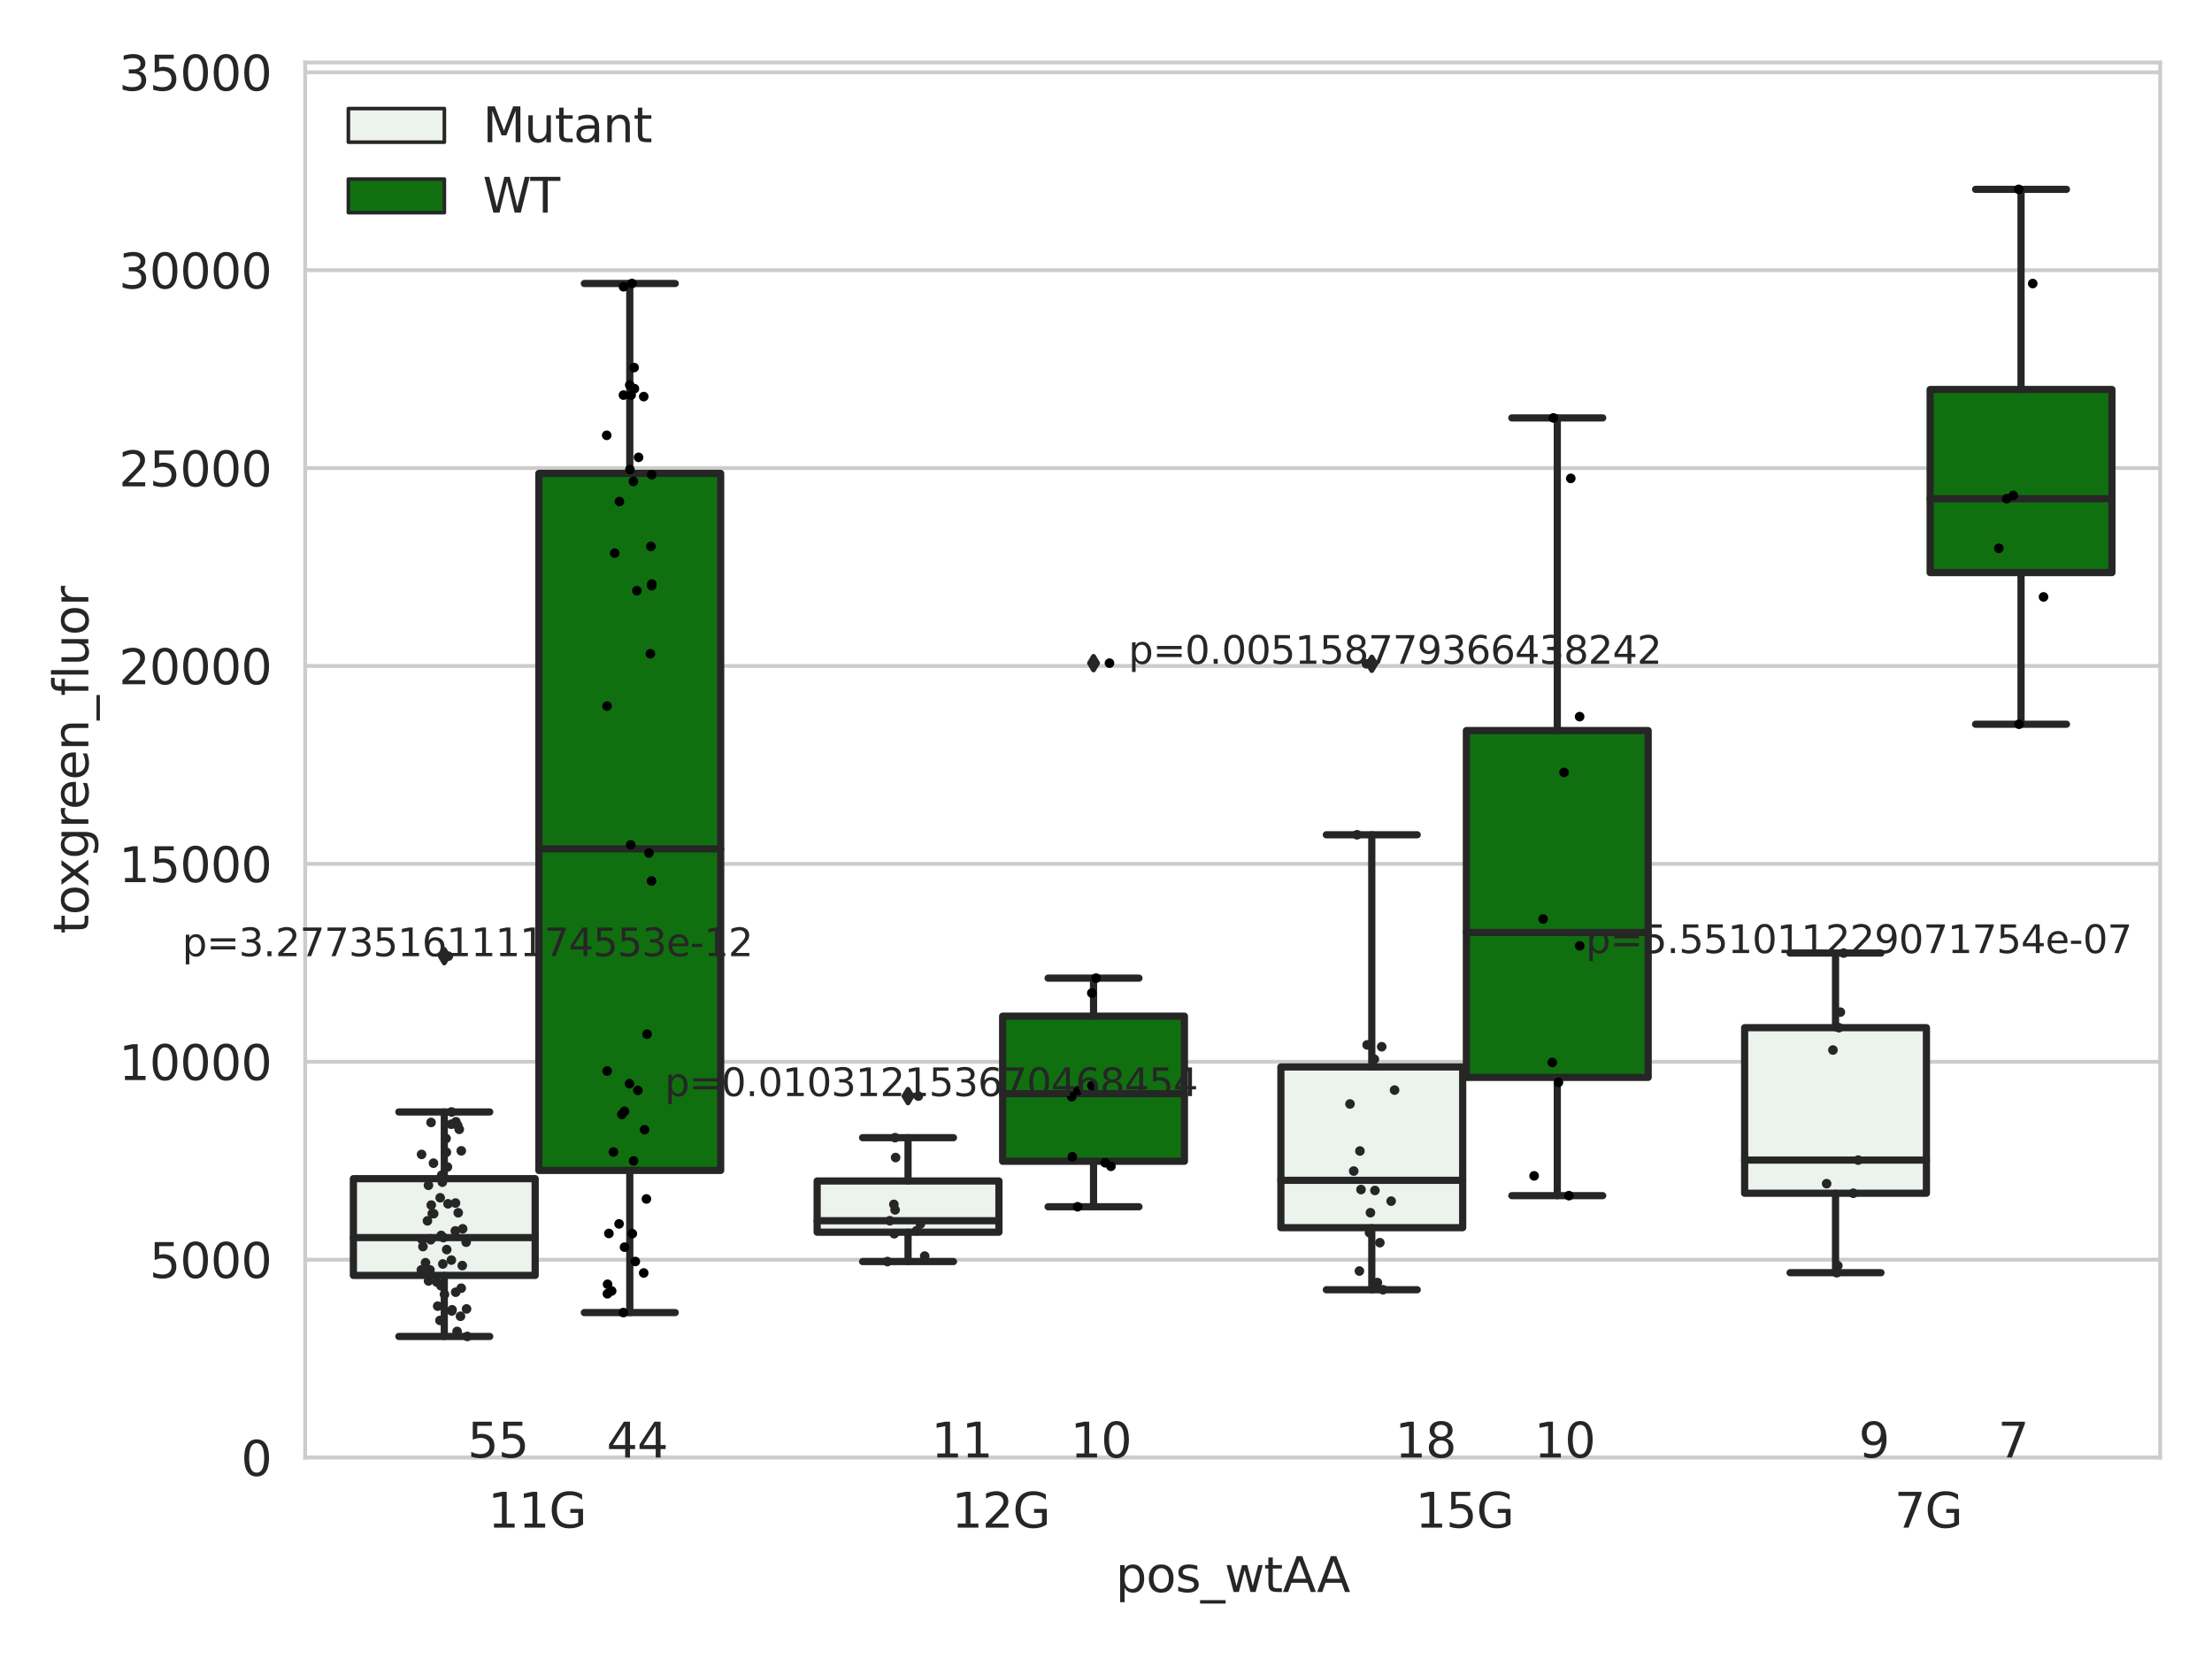 <?xml version="1.0" encoding="utf-8" standalone="no"?>
<!DOCTYPE svg PUBLIC "-//W3C//DTD SVG 1.1//EN"
  "http://www.w3.org/Graphics/SVG/1.1/DTD/svg11.dtd">
<svg xmlns:xlink="http://www.w3.org/1999/xlink" width="460.8pt" height="345.6pt" viewBox="0 0 460.8 345.6" xmlns="http://www.w3.org/2000/svg" version="1.1">
 <defs>
  <style type="text/css">*{stroke-linejoin: round; stroke-linecap: butt}</style>
 </defs>
 <g id="figure_1">
  <g id="patch_1">
   <path d="M 0 345.6 
L 460.8 345.6 
L 460.8 0 
L 0 0 
z
" style="fill: #ffffff"/>
  </g>
  <g id="axes_1">
   <g id="patch_2">
    <path d="M 63.571 303.64 
L 450 303.64 
L 450 13.022 
L 63.571 13.022 
z
" style="fill: #ffffff"/>
   </g>
   <g id="matplotlib.axis_1">
    <g id="xtick_1">
     <g id="text_1">
      <!-- 11G -->
      <g style="fill: #262626" transform="translate(101.638 318.238)scale(0.1 -0.1)">
       <defs>
        <path id="DejaVuSans-31" d="M 794 531 
L 1825 531 
L 1825 4091 
L 703 3866 
L 703 4441 
L 1819 4666 
L 2450 4666 
L 2450 531 
L 3481 531 
L 3481 0 
L 794 0 
L 794 531 
z
" transform="scale(0.016)"/>
        <path id="DejaVuSans-47" d="M 3809 666 
L 3809 1919 
L 2778 1919 
L 2778 2438 
L 4434 2438 
L 4434 434 
Q 4069 175 3628 42 
Q 3188 -91 2688 -91 
Q 1594 -91 976 548 
Q 359 1188 359 2328 
Q 359 3472 976 4111 
Q 1594 4750 2688 4750 
Q 3144 4750 3555 4637 
Q 3966 4525 4313 4306 
L 4313 3634 
Q 3963 3931 3569 4081 
Q 3175 4231 2741 4231 
Q 1884 4231 1454 3753 
Q 1025 3275 1025 2328 
Q 1025 1384 1454 906 
Q 1884 428 2741 428 
Q 3075 428 3337 486 
Q 3600 544 3809 666 
z
" transform="scale(0.016)"/>
       </defs>
       <use xlink:href="#DejaVuSans-31"/>
       <use xlink:href="#DejaVuSans-31" x="63.623"/>
       <use xlink:href="#DejaVuSans-47" x="127.246"/>
      </g>
     </g>
    </g>
    <g id="xtick_2">
     <g id="text_2">
      <!-- 12G -->
      <g style="fill: #262626" transform="translate(198.245 318.238)scale(0.1 -0.1)">
       <defs>
        <path id="DejaVuSans-32" d="M 1228 531 
L 3431 531 
L 3431 0 
L 469 0 
L 469 531 
Q 828 903 1448 1529 
Q 2069 2156 2228 2338 
Q 2531 2678 2651 2914 
Q 2772 3150 2772 3378 
Q 2772 3750 2511 3984 
Q 2250 4219 1831 4219 
Q 1534 4219 1204 4116 
Q 875 4013 500 3803 
L 500 4441 
Q 881 4594 1212 4672 
Q 1544 4750 1819 4750 
Q 2544 4750 2975 4387 
Q 3406 4025 3406 3419 
Q 3406 3131 3298 2873 
Q 3191 2616 2906 2266 
Q 2828 2175 2409 1742 
Q 1991 1309 1228 531 
z
" transform="scale(0.016)"/>
       </defs>
       <use xlink:href="#DejaVuSans-31"/>
       <use xlink:href="#DejaVuSans-32" x="63.623"/>
       <use xlink:href="#DejaVuSans-47" x="127.246"/>
      </g>
     </g>
    </g>
    <g id="xtick_3">
     <g id="text_3">
      <!-- 15G -->
      <g style="fill: #262626" transform="translate(294.853 318.238)scale(0.1 -0.1)">
       <defs>
        <path id="DejaVuSans-35" d="M 691 4666 
L 3169 4666 
L 3169 4134 
L 1269 4134 
L 1269 2991 
Q 1406 3038 1543 3061 
Q 1681 3084 1819 3084 
Q 2600 3084 3056 2656 
Q 3513 2228 3513 1497 
Q 3513 744 3044 326 
Q 2575 -91 1722 -91 
Q 1428 -91 1123 -41 
Q 819 9 494 109 
L 494 744 
Q 775 591 1075 516 
Q 1375 441 1709 441 
Q 2250 441 2565 725 
Q 2881 1009 2881 1497 
Q 2881 1984 2565 2268 
Q 2250 2553 1709 2553 
Q 1456 2553 1204 2497 
Q 953 2441 691 2322 
L 691 4666 
z
" transform="scale(0.016)"/>
       </defs>
       <use xlink:href="#DejaVuSans-31"/>
       <use xlink:href="#DejaVuSans-35" x="63.623"/>
       <use xlink:href="#DejaVuSans-47" x="127.246"/>
      </g>
     </g>
    </g>
    <g id="xtick_4">
     <g id="text_4">
      <!-- 7G -->
      <g style="fill: #262626" transform="translate(394.641 318.238)scale(0.1 -0.1)">
       <defs>
        <path id="DejaVuSans-37" d="M 525 4666 
L 3525 4666 
L 3525 4397 
L 1831 0 
L 1172 0 
L 2766 4134 
L 525 4134 
L 525 4666 
z
" transform="scale(0.016)"/>
       </defs>
       <use xlink:href="#DejaVuSans-37"/>
       <use xlink:href="#DejaVuSans-47" x="63.623"/>
      </g>
     </g>
    </g>
    <g id="text_5">
     <!-- pos_wtAA -->
     <g style="fill: #262626" transform="translate(232.42 331.638)scale(0.1 -0.1)">
      <defs>
       <path id="DejaVuSans-70" d="M 1159 525 
L 1159 -1331 
L 581 -1331 
L 581 3500 
L 1159 3500 
L 1159 2969 
Q 1341 3281 1617 3432 
Q 1894 3584 2278 3584 
Q 2916 3584 3314 3078 
Q 3713 2572 3713 1747 
Q 3713 922 3314 415 
Q 2916 -91 2278 -91 
Q 1894 -91 1617 61 
Q 1341 213 1159 525 
z
M 3116 1747 
Q 3116 2381 2855 2742 
Q 2594 3103 2138 3103 
Q 1681 3103 1420 2742 
Q 1159 2381 1159 1747 
Q 1159 1113 1420 752 
Q 1681 391 2138 391 
Q 2594 391 2855 752 
Q 3116 1113 3116 1747 
z
" transform="scale(0.016)"/>
       <path id="DejaVuSans-6f" d="M 1959 3097 
Q 1497 3097 1228 2736 
Q 959 2375 959 1747 
Q 959 1119 1226 758 
Q 1494 397 1959 397 
Q 2419 397 2687 759 
Q 2956 1122 2956 1747 
Q 2956 2369 2687 2733 
Q 2419 3097 1959 3097 
z
M 1959 3584 
Q 2709 3584 3137 3096 
Q 3566 2609 3566 1747 
Q 3566 888 3137 398 
Q 2709 -91 1959 -91 
Q 1206 -91 779 398 
Q 353 888 353 1747 
Q 353 2609 779 3096 
Q 1206 3584 1959 3584 
z
" transform="scale(0.016)"/>
       <path id="DejaVuSans-73" d="M 2834 3397 
L 2834 2853 
Q 2591 2978 2328 3040 
Q 2066 3103 1784 3103 
Q 1356 3103 1142 2972 
Q 928 2841 928 2578 
Q 928 2378 1081 2264 
Q 1234 2150 1697 2047 
L 1894 2003 
Q 2506 1872 2764 1633 
Q 3022 1394 3022 966 
Q 3022 478 2636 193 
Q 2250 -91 1575 -91 
Q 1294 -91 989 -36 
Q 684 19 347 128 
L 347 722 
Q 666 556 975 473 
Q 1284 391 1588 391 
Q 1994 391 2212 530 
Q 2431 669 2431 922 
Q 2431 1156 2273 1281 
Q 2116 1406 1581 1522 
L 1381 1569 
Q 847 1681 609 1914 
Q 372 2147 372 2553 
Q 372 3047 722 3315 
Q 1072 3584 1716 3584 
Q 2034 3584 2315 3537 
Q 2597 3491 2834 3397 
z
" transform="scale(0.016)"/>
       <path id="DejaVuSans-5f" d="M 3263 -1063 
L 3263 -1509 
L -63 -1509 
L -63 -1063 
L 3263 -1063 
z
" transform="scale(0.016)"/>
       <path id="DejaVuSans-77" d="M 269 3500 
L 844 3500 
L 1563 769 
L 2278 3500 
L 2956 3500 
L 3675 769 
L 4391 3500 
L 4966 3500 
L 4050 0 
L 3372 0 
L 2619 2869 
L 1863 0 
L 1184 0 
L 269 3500 
z
" transform="scale(0.016)"/>
       <path id="DejaVuSans-74" d="M 1172 4494 
L 1172 3500 
L 2356 3500 
L 2356 3053 
L 1172 3053 
L 1172 1153 
Q 1172 725 1289 603 
Q 1406 481 1766 481 
L 2356 481 
L 2356 0 
L 1766 0 
Q 1100 0 847 248 
Q 594 497 594 1153 
L 594 3053 
L 172 3053 
L 172 3500 
L 594 3500 
L 594 4494 
L 1172 4494 
z
" transform="scale(0.016)"/>
       <path id="DejaVuSans-41" d="M 2188 4044 
L 1331 1722 
L 3047 1722 
L 2188 4044 
z
M 1831 4666 
L 2547 4666 
L 4325 0 
L 3669 0 
L 3244 1197 
L 1141 1197 
L 716 0 
L 50 0 
L 1831 4666 
z
" transform="scale(0.016)"/>
      </defs>
      <use xlink:href="#DejaVuSans-70"/>
      <use xlink:href="#DejaVuSans-6f" x="63.477"/>
      <use xlink:href="#DejaVuSans-73" x="124.658"/>
      <use xlink:href="#DejaVuSans-5f" x="176.758"/>
      <use xlink:href="#DejaVuSans-77" x="226.758"/>
      <use xlink:href="#DejaVuSans-74" x="308.545"/>
      <use xlink:href="#DejaVuSans-41" x="347.754"/>
      <use xlink:href="#DejaVuSans-41" x="418.912"/>
     </g>
    </g>
   </g>
   <g id="matplotlib.axis_2">
    <g id="ytick_1">
     <g id="line2d_1">
      <path d="M 63.571 303.64 
L 450 303.64 
" clip-path="url(#p353f21d01c)" style="fill: none; stroke: #cccccc; stroke-width: 0.8; stroke-linecap: round"/>
     </g>
     <g id="text_6">
      <!-- 0 -->
      <g style="fill: #262626" transform="translate(50.209 307.439)scale(0.1 -0.1)">
       <defs>
        <path id="DejaVuSans-30" d="M 2034 4250 
Q 1547 4250 1301 3770 
Q 1056 3291 1056 2328 
Q 1056 1369 1301 889 
Q 1547 409 2034 409 
Q 2525 409 2770 889 
Q 3016 1369 3016 2328 
Q 3016 3291 2770 3770 
Q 2525 4250 2034 4250 
z
M 2034 4750 
Q 2819 4750 3233 4129 
Q 3647 3509 3647 2328 
Q 3647 1150 3233 529 
Q 2819 -91 2034 -91 
Q 1250 -91 836 529 
Q 422 1150 422 2328 
Q 422 3509 836 4129 
Q 1250 4750 2034 4750 
z
" transform="scale(0.016)"/>
       </defs>
       <use xlink:href="#DejaVuSans-30"/>
      </g>
     </g>
    </g>
    <g id="ytick_2">
     <g id="line2d_2">
      <path d="M 63.571 262.414 
L 450 262.414 
" clip-path="url(#p353f21d01c)" style="fill: none; stroke: #cccccc; stroke-width: 0.8; stroke-linecap: round"/>
     </g>
     <g id="text_7">
      <!-- 5000 -->
      <g style="fill: #262626" transform="translate(31.121 266.214)scale(0.1 -0.1)">
       <use xlink:href="#DejaVuSans-35"/>
       <use xlink:href="#DejaVuSans-30" x="63.623"/>
       <use xlink:href="#DejaVuSans-30" x="127.246"/>
       <use xlink:href="#DejaVuSans-30" x="190.869"/>
      </g>
     </g>
    </g>
    <g id="ytick_3">
     <g id="line2d_3">
      <path d="M 63.571 221.189 
L 450 221.189 
" clip-path="url(#p353f21d01c)" style="fill: none; stroke: #cccccc; stroke-width: 0.8; stroke-linecap: round"/>
     </g>
     <g id="text_8">
      <!-- 10000 -->
      <g style="fill: #262626" transform="translate(24.759 224.988)scale(0.1 -0.1)">
       <use xlink:href="#DejaVuSans-31"/>
       <use xlink:href="#DejaVuSans-30" x="63.623"/>
       <use xlink:href="#DejaVuSans-30" x="127.246"/>
       <use xlink:href="#DejaVuSans-30" x="190.869"/>
       <use xlink:href="#DejaVuSans-30" x="254.492"/>
      </g>
     </g>
    </g>
    <g id="ytick_4">
     <g id="line2d_4">
      <path d="M 63.571 179.963 
L 450 179.963 
" clip-path="url(#p353f21d01c)" style="fill: none; stroke: #cccccc; stroke-width: 0.8; stroke-linecap: round"/>
     </g>
     <g id="text_9">
      <!-- 15000 -->
      <g style="fill: #262626" transform="translate(24.759 183.762)scale(0.1 -0.1)">
       <use xlink:href="#DejaVuSans-31"/>
       <use xlink:href="#DejaVuSans-35" x="63.623"/>
       <use xlink:href="#DejaVuSans-30" x="127.246"/>
       <use xlink:href="#DejaVuSans-30" x="190.869"/>
       <use xlink:href="#DejaVuSans-30" x="254.492"/>
      </g>
     </g>
    </g>
    <g id="ytick_5">
     <g id="line2d_5">
      <path d="M 63.571 138.738 
L 450 138.738 
" clip-path="url(#p353f21d01c)" style="fill: none; stroke: #cccccc; stroke-width: 0.8; stroke-linecap: round"/>
     </g>
     <g id="text_10">
      <!-- 20000 -->
      <g style="fill: #262626" transform="translate(24.759 142.537)scale(0.1 -0.1)">
       <use xlink:href="#DejaVuSans-32"/>
       <use xlink:href="#DejaVuSans-30" x="63.623"/>
       <use xlink:href="#DejaVuSans-30" x="127.246"/>
       <use xlink:href="#DejaVuSans-30" x="190.869"/>
       <use xlink:href="#DejaVuSans-30" x="254.492"/>
      </g>
     </g>
    </g>
    <g id="ytick_6">
     <g id="line2d_6">
      <path d="M 63.571 97.512 
L 450 97.512 
" clip-path="url(#p353f21d01c)" style="fill: none; stroke: #cccccc; stroke-width: 0.8; stroke-linecap: round"/>
     </g>
     <g id="text_11">
      <!-- 25000 -->
      <g style="fill: #262626" transform="translate(24.759 101.311)scale(0.1 -0.1)">
       <use xlink:href="#DejaVuSans-32"/>
       <use xlink:href="#DejaVuSans-35" x="63.623"/>
       <use xlink:href="#DejaVuSans-30" x="127.246"/>
       <use xlink:href="#DejaVuSans-30" x="190.869"/>
       <use xlink:href="#DejaVuSans-30" x="254.492"/>
      </g>
     </g>
    </g>
    <g id="ytick_7">
     <g id="line2d_7">
      <path d="M 63.571 56.286 
L 450 56.286 
" clip-path="url(#p353f21d01c)" style="fill: none; stroke: #cccccc; stroke-width: 0.8; stroke-linecap: round"/>
     </g>
     <g id="text_12">
      <!-- 30000 -->
      <g style="fill: #262626" transform="translate(24.759 60.085)scale(0.1 -0.1)">
       <defs>
        <path id="DejaVuSans-33" d="M 2597 2516 
Q 3050 2419 3304 2112 
Q 3559 1806 3559 1356 
Q 3559 666 3084 287 
Q 2609 -91 1734 -91 
Q 1441 -91 1130 -33 
Q 819 25 488 141 
L 488 750 
Q 750 597 1062 519 
Q 1375 441 1716 441 
Q 2309 441 2620 675 
Q 2931 909 2931 1356 
Q 2931 1769 2642 2001 
Q 2353 2234 1838 2234 
L 1294 2234 
L 1294 2753 
L 1863 2753 
Q 2328 2753 2575 2939 
Q 2822 3125 2822 3475 
Q 2822 3834 2567 4026 
Q 2313 4219 1838 4219 
Q 1578 4219 1281 4162 
Q 984 4106 628 3988 
L 628 4550 
Q 988 4650 1302 4700 
Q 1616 4750 1894 4750 
Q 2613 4750 3031 4423 
Q 3450 4097 3450 3541 
Q 3450 3153 3228 2886 
Q 3006 2619 2597 2516 
z
" transform="scale(0.016)"/>
       </defs>
       <use xlink:href="#DejaVuSans-33"/>
       <use xlink:href="#DejaVuSans-30" x="63.623"/>
       <use xlink:href="#DejaVuSans-30" x="127.246"/>
       <use xlink:href="#DejaVuSans-30" x="190.869"/>
       <use xlink:href="#DejaVuSans-30" x="254.492"/>
      </g>
     </g>
    </g>
    <g id="ytick_8">
     <g id="line2d_8">
      <path d="M 63.571 15.061 
L 450 15.061 
" clip-path="url(#p353f21d01c)" style="fill: none; stroke: #cccccc; stroke-width: 0.8; stroke-linecap: round"/>
     </g>
     <g id="text_13">
      <!-- 35000 -->
      <g style="fill: #262626" transform="translate(24.759 18.86)scale(0.1 -0.1)">
       <use xlink:href="#DejaVuSans-33"/>
       <use xlink:href="#DejaVuSans-35" x="63.623"/>
       <use xlink:href="#DejaVuSans-30" x="127.246"/>
       <use xlink:href="#DejaVuSans-30" x="190.869"/>
       <use xlink:href="#DejaVuSans-30" x="254.492"/>
      </g>
     </g>
    </g>
    <g id="text_14">
     <!-- toxgreen_fluor -->
     <g style="fill: #262626" transform="translate(18.401 194.526)rotate(-90)scale(0.1 -0.1)">
      <defs>
       <path id="DejaVuSans-78" d="M 3513 3500 
L 2247 1797 
L 3578 0 
L 2900 0 
L 1881 1375 
L 863 0 
L 184 0 
L 1544 1831 
L 300 3500 
L 978 3500 
L 1906 2253 
L 2834 3500 
L 3513 3500 
z
" transform="scale(0.016)"/>
       <path id="DejaVuSans-67" d="M 2906 1791 
Q 2906 2416 2648 2759 
Q 2391 3103 1925 3103 
Q 1463 3103 1205 2759 
Q 947 2416 947 1791 
Q 947 1169 1205 825 
Q 1463 481 1925 481 
Q 2391 481 2648 825 
Q 2906 1169 2906 1791 
z
M 3481 434 
Q 3481 -459 3084 -895 
Q 2688 -1331 1869 -1331 
Q 1566 -1331 1297 -1286 
Q 1028 -1241 775 -1147 
L 775 -588 
Q 1028 -725 1275 -790 
Q 1522 -856 1778 -856 
Q 2344 -856 2625 -561 
Q 2906 -266 2906 331 
L 2906 616 
Q 2728 306 2450 153 
Q 2172 0 1784 0 
Q 1141 0 747 490 
Q 353 981 353 1791 
Q 353 2603 747 3093 
Q 1141 3584 1784 3584 
Q 2172 3584 2450 3431 
Q 2728 3278 2906 2969 
L 2906 3500 
L 3481 3500 
L 3481 434 
z
" transform="scale(0.016)"/>
       <path id="DejaVuSans-72" d="M 2631 2963 
Q 2534 3019 2420 3045 
Q 2306 3072 2169 3072 
Q 1681 3072 1420 2755 
Q 1159 2438 1159 1844 
L 1159 0 
L 581 0 
L 581 3500 
L 1159 3500 
L 1159 2956 
Q 1341 3275 1631 3429 
Q 1922 3584 2338 3584 
Q 2397 3584 2469 3576 
Q 2541 3569 2628 3553 
L 2631 2963 
z
" transform="scale(0.016)"/>
       <path id="DejaVuSans-65" d="M 3597 1894 
L 3597 1613 
L 953 1613 
Q 991 1019 1311 708 
Q 1631 397 2203 397 
Q 2534 397 2845 478 
Q 3156 559 3463 722 
L 3463 178 
Q 3153 47 2828 -22 
Q 2503 -91 2169 -91 
Q 1331 -91 842 396 
Q 353 884 353 1716 
Q 353 2575 817 3079 
Q 1281 3584 2069 3584 
Q 2775 3584 3186 3129 
Q 3597 2675 3597 1894 
z
M 3022 2063 
Q 3016 2534 2758 2815 
Q 2500 3097 2075 3097 
Q 1594 3097 1305 2825 
Q 1016 2553 972 2059 
L 3022 2063 
z
" transform="scale(0.016)"/>
       <path id="DejaVuSans-6e" d="M 3513 2113 
L 3513 0 
L 2938 0 
L 2938 2094 
Q 2938 2591 2744 2837 
Q 2550 3084 2163 3084 
Q 1697 3084 1428 2787 
Q 1159 2491 1159 1978 
L 1159 0 
L 581 0 
L 581 3500 
L 1159 3500 
L 1159 2956 
Q 1366 3272 1645 3428 
Q 1925 3584 2291 3584 
Q 2894 3584 3203 3211 
Q 3513 2838 3513 2113 
z
" transform="scale(0.016)"/>
       <path id="DejaVuSans-66" d="M 2375 4863 
L 2375 4384 
L 1825 4384 
Q 1516 4384 1395 4259 
Q 1275 4134 1275 3809 
L 1275 3500 
L 2222 3500 
L 2222 3053 
L 1275 3053 
L 1275 0 
L 697 0 
L 697 3053 
L 147 3053 
L 147 3500 
L 697 3500 
L 697 3744 
Q 697 4328 969 4595 
Q 1241 4863 1831 4863 
L 2375 4863 
z
" transform="scale(0.016)"/>
       <path id="DejaVuSans-6c" d="M 603 4863 
L 1178 4863 
L 1178 0 
L 603 0 
L 603 4863 
z
" transform="scale(0.016)"/>
       <path id="DejaVuSans-75" d="M 544 1381 
L 544 3500 
L 1119 3500 
L 1119 1403 
Q 1119 906 1312 657 
Q 1506 409 1894 409 
Q 2359 409 2629 706 
Q 2900 1003 2900 1516 
L 2900 3500 
L 3475 3500 
L 3475 0 
L 2900 0 
L 2900 538 
Q 2691 219 2414 64 
Q 2138 -91 1772 -91 
Q 1169 -91 856 284 
Q 544 659 544 1381 
z
M 1991 3584 
L 1991 3584 
z
" transform="scale(0.016)"/>
      </defs>
      <use xlink:href="#DejaVuSans-74"/>
      <use xlink:href="#DejaVuSans-6f" x="39.209"/>
      <use xlink:href="#DejaVuSans-78" x="97.266"/>
      <use xlink:href="#DejaVuSans-67" x="156.445"/>
      <use xlink:href="#DejaVuSans-72" x="219.922"/>
      <use xlink:href="#DejaVuSans-65" x="258.785"/>
      <use xlink:href="#DejaVuSans-65" x="320.309"/>
      <use xlink:href="#DejaVuSans-6e" x="381.832"/>
      <use xlink:href="#DejaVuSans-5f" x="445.211"/>
      <use xlink:href="#DejaVuSans-66" x="495.211"/>
      <use xlink:href="#DejaVuSans-6c" x="530.416"/>
      <use xlink:href="#DejaVuSans-75" x="558.199"/>
      <use xlink:href="#DejaVuSans-6f" x="621.578"/>
      <use xlink:href="#DejaVuSans-72" x="682.76"/>
     </g>
    </g>
   </g>
   <g id="patch_3">
    <path d="M 73.618 265.695 
L 111.488 265.695 
L 111.488 245.538 
L 73.618 245.538 
L 73.618 265.695 
z
" clip-path="url(#p353f21d01c)" style="fill: #ecf2ec; stroke: #262626; stroke-width: 1.5; stroke-linejoin: miter"/>
   </g>
   <g id="patch_4">
    <path d="M 112.261 243.819 
L 150.131 243.819 
L 150.131 98.617 
L 112.261 98.617 
L 112.261 243.819 
z
" clip-path="url(#p353f21d01c)" style="fill: #107010; stroke: #262626; stroke-width: 1.5; stroke-linejoin: miter"/>
   </g>
   <g id="patch_5">
    <path d="M 170.226 256.69 
L 208.096 256.69 
L 208.096 246.014 
L 170.226 246.014 
L 170.226 256.69 
z
" clip-path="url(#p353f21d01c)" style="fill: #ecf2ec; stroke: #262626; stroke-width: 1.5; stroke-linejoin: miter"/>
   </g>
   <g id="patch_6">
    <path d="M 208.868 241.911 
L 246.738 241.911 
L 246.738 211.689 
L 208.868 211.689 
L 208.868 241.911 
z
" clip-path="url(#p353f21d01c)" style="fill: #107010; stroke: #262626; stroke-width: 1.5; stroke-linejoin: miter"/>
   </g>
   <g id="patch_7">
    <path d="M 266.833 255.752 
L 304.703 255.752 
L 304.703 222.261 
L 266.833 222.261 
L 266.833 255.752 
z
" clip-path="url(#p353f21d01c)" style="fill: #ecf2ec; stroke: #262626; stroke-width: 1.5; stroke-linejoin: miter"/>
   </g>
   <g id="patch_8">
    <path d="M 305.476 224.438 
L 343.346 224.438 
L 343.346 152.193 
L 305.476 152.193 
L 305.476 224.438 
z
" clip-path="url(#p353f21d01c)" style="fill: #107010; stroke: #262626; stroke-width: 1.5; stroke-linejoin: miter"/>
   </g>
   <g id="patch_9">
    <path d="M 363.44 248.577 
L 401.31 248.577 
L 401.31 214.086 
L 363.44 214.086 
L 363.44 248.577 
z
" clip-path="url(#p353f21d01c)" style="fill: #ecf2ec; stroke: #262626; stroke-width: 1.5; stroke-linejoin: miter"/>
   </g>
   <g id="patch_10">
    <path d="M 402.083 119.283 
L 439.953 119.283 
L 439.953 81.141 
L 402.083 81.141 
L 402.083 119.283 
z
" clip-path="url(#p353f21d01c)" style="fill: #107010; stroke: #262626; stroke-width: 1.5; stroke-linejoin: miter"/>
   </g>
   <g id="patch_11">
    <path d="M 111.875 303.64 
L 111.875 303.64 
L 111.875 303.64 
L 111.875 303.64 
z
" clip-path="url(#p353f21d01c)" style="fill: #ecf2ec; stroke: #262626; stroke-width: 0.75; stroke-linejoin: miter"/>
   </g>
   <g id="patch_12">
    <path d="M 111.875 303.64 
L 111.875 303.64 
L 111.875 303.64 
L 111.875 303.64 
z
" clip-path="url(#p353f21d01c)" style="fill: #107010; stroke: #262626; stroke-width: 0.75; stroke-linejoin: miter"/>
   </g>
   <g id="PathCollection_1"/>
   <g id="PathCollection_2"/>
   <g id="line2d_9">
    <path d="M 92.553 265.695 
L 92.553 278.405 
" clip-path="url(#p353f21d01c)" style="fill: none; stroke: #262626; stroke-width: 1.5; stroke-linecap: round"/>
   </g>
   <g id="line2d_10">
    <path d="M 92.553 245.538 
L 92.553 231.641 
" clip-path="url(#p353f21d01c)" style="fill: none; stroke: #262626; stroke-width: 1.5; stroke-linecap: round"/>
   </g>
   <g id="line2d_11">
    <path d="M 83.086 278.405 
L 102.021 278.405 
" clip-path="url(#p353f21d01c)" style="fill: none; stroke: #262626; stroke-width: 1.5; stroke-linecap: round"/>
   </g>
   <g id="line2d_12">
    <path d="M 83.086 231.641 
L 102.021 231.641 
" clip-path="url(#p353f21d01c)" style="fill: none; stroke: #262626; stroke-width: 1.5; stroke-linecap: round"/>
   </g>
   <g id="line2d_13">
    <defs>
     <path id="mea91b77fe1" d="M -0 1.414 
L 0.849 0 
L 0 -1.414 
L -0.849 -0 
z
" style="stroke: #262626; stroke-linejoin: miter"/>
    </defs>
    <g clip-path="url(#p353f21d01c)">
     <use xlink:href="#mea91b77fe1" x="92.553" y="199.192" style="fill: #262626; stroke: #262626; stroke-linejoin: miter"/>
    </g>
   </g>
   <g id="line2d_14">
    <path d="M 131.196 243.819 
L 131.196 273.432 
" clip-path="url(#p353f21d01c)" style="fill: none; stroke: #262626; stroke-width: 1.5; stroke-linecap: round"/>
   </g>
   <g id="line2d_15">
    <path d="M 131.196 98.617 
L 131.196 59.06 
" clip-path="url(#p353f21d01c)" style="fill: none; stroke: #262626; stroke-width: 1.5; stroke-linecap: round"/>
   </g>
   <g id="line2d_16">
    <path d="M 121.729 273.432 
L 140.664 273.432 
" clip-path="url(#p353f21d01c)" style="fill: none; stroke: #262626; stroke-width: 1.5; stroke-linecap: round"/>
   </g>
   <g id="line2d_17">
    <path d="M 121.729 59.06 
L 140.664 59.06 
" clip-path="url(#p353f21d01c)" style="fill: none; stroke: #262626; stroke-width: 1.5; stroke-linecap: round"/>
   </g>
   <g id="line2d_18"/>
   <g id="line2d_19">
    <path d="M 189.161 256.69 
L 189.161 262.807 
" clip-path="url(#p353f21d01c)" style="fill: none; stroke: #262626; stroke-width: 1.5; stroke-linecap: round"/>
   </g>
   <g id="line2d_20">
    <path d="M 189.161 246.014 
L 189.161 236.999 
" clip-path="url(#p353f21d01c)" style="fill: none; stroke: #262626; stroke-width: 1.5; stroke-linecap: round"/>
   </g>
   <g id="line2d_21">
    <path d="M 179.693 262.807 
L 198.628 262.807 
" clip-path="url(#p353f21d01c)" style="fill: none; stroke: #262626; stroke-width: 1.5; stroke-linecap: round"/>
   </g>
   <g id="line2d_22">
    <path d="M 179.693 236.999 
L 198.628 236.999 
" clip-path="url(#p353f21d01c)" style="fill: none; stroke: #262626; stroke-width: 1.5; stroke-linecap: round"/>
   </g>
   <g id="line2d_23">
    <g clip-path="url(#p353f21d01c)">
     <use xlink:href="#mea91b77fe1" x="189.161" y="228.338" style="fill: #262626; stroke: #262626; stroke-linejoin: miter"/>
    </g>
   </g>
   <g id="line2d_24">
    <path d="M 227.803 241.911 
L 227.803 251.39 
" clip-path="url(#p353f21d01c)" style="fill: none; stroke: #262626; stroke-width: 1.5; stroke-linecap: round"/>
   </g>
   <g id="line2d_25">
    <path d="M 227.803 211.689 
L 227.803 203.765 
" clip-path="url(#p353f21d01c)" style="fill: none; stroke: #262626; stroke-width: 1.5; stroke-linecap: round"/>
   </g>
   <g id="line2d_26">
    <path d="M 218.336 251.39 
L 237.271 251.39 
" clip-path="url(#p353f21d01c)" style="fill: none; stroke: #262626; stroke-width: 1.5; stroke-linecap: round"/>
   </g>
   <g id="line2d_27">
    <path d="M 218.336 203.765 
L 237.271 203.765 
" clip-path="url(#p353f21d01c)" style="fill: none; stroke: #262626; stroke-width: 1.5; stroke-linecap: round"/>
   </g>
   <g id="line2d_28">
    <g clip-path="url(#p353f21d01c)">
     <use xlink:href="#mea91b77fe1" x="227.803" y="138.147" style="fill: #262626; stroke: #262626; stroke-linejoin: miter"/>
    </g>
   </g>
   <g id="line2d_29">
    <path d="M 285.768 255.752 
L 285.768 268.678 
" clip-path="url(#p353f21d01c)" style="fill: none; stroke: #262626; stroke-width: 1.5; stroke-linecap: round"/>
   </g>
   <g id="line2d_30">
    <path d="M 285.768 222.261 
L 285.768 173.897 
" clip-path="url(#p353f21d01c)" style="fill: none; stroke: #262626; stroke-width: 1.5; stroke-linecap: round"/>
   </g>
   <g id="line2d_31">
    <path d="M 276.3 268.678 
L 295.235 268.678 
" clip-path="url(#p353f21d01c)" style="fill: none; stroke: #262626; stroke-width: 1.5; stroke-linecap: round"/>
   </g>
   <g id="line2d_32">
    <path d="M 276.3 173.897 
L 295.235 173.897 
" clip-path="url(#p353f21d01c)" style="fill: none; stroke: #262626; stroke-width: 1.5; stroke-linecap: round"/>
   </g>
   <g id="line2d_33">
    <g clip-path="url(#p353f21d01c)">
     <use xlink:href="#mea91b77fe1" x="285.768" y="138.283" style="fill: #262626; stroke: #262626; stroke-linejoin: miter"/>
    </g>
   </g>
   <g id="line2d_34">
    <path d="M 324.411 224.438 
L 324.411 249.075 
" clip-path="url(#p353f21d01c)" style="fill: none; stroke: #262626; stroke-width: 1.5; stroke-linecap: round"/>
   </g>
   <g id="line2d_35">
    <path d="M 324.411 152.193 
L 324.411 87.059 
" clip-path="url(#p353f21d01c)" style="fill: none; stroke: #262626; stroke-width: 1.5; stroke-linecap: round"/>
   </g>
   <g id="line2d_36">
    <path d="M 314.943 249.075 
L 333.878 249.075 
" clip-path="url(#p353f21d01c)" style="fill: none; stroke: #262626; stroke-width: 1.5; stroke-linecap: round"/>
   </g>
   <g id="line2d_37">
    <path d="M 314.943 87.059 
L 333.878 87.059 
" clip-path="url(#p353f21d01c)" style="fill: none; stroke: #262626; stroke-width: 1.5; stroke-linecap: round"/>
   </g>
   <g id="line2d_38"/>
   <g id="line2d_39">
    <path d="M 382.375 248.577 
L 382.375 265.13 
" clip-path="url(#p353f21d01c)" style="fill: none; stroke: #262626; stroke-width: 1.5; stroke-linecap: round"/>
   </g>
   <g id="line2d_40">
    <path d="M 382.375 214.086 
L 382.375 198.54 
" clip-path="url(#p353f21d01c)" style="fill: none; stroke: #262626; stroke-width: 1.5; stroke-linecap: round"/>
   </g>
   <g id="line2d_41">
    <path d="M 372.907 265.13 
L 391.842 265.13 
" clip-path="url(#p353f21d01c)" style="fill: none; stroke: #262626; stroke-width: 1.5; stroke-linecap: round"/>
   </g>
   <g id="line2d_42">
    <path d="M 372.907 198.54 
L 391.842 198.54 
" clip-path="url(#p353f21d01c)" style="fill: none; stroke: #262626; stroke-width: 1.5; stroke-linecap: round"/>
   </g>
   <g id="line2d_43"/>
   <g id="line2d_44">
    <path d="M 421.018 119.283 
L 421.018 150.869 
" clip-path="url(#p353f21d01c)" style="fill: none; stroke: #262626; stroke-width: 1.5; stroke-linecap: round"/>
   </g>
   <g id="line2d_45">
    <path d="M 421.018 81.141 
L 421.018 39.442 
" clip-path="url(#p353f21d01c)" style="fill: none; stroke: #262626; stroke-width: 1.5; stroke-linecap: round"/>
   </g>
   <g id="line2d_46">
    <path d="M 411.55 150.869 
L 430.485 150.869 
" clip-path="url(#p353f21d01c)" style="fill: none; stroke: #262626; stroke-width: 1.5; stroke-linecap: round"/>
   </g>
   <g id="line2d_47">
    <path d="M 411.55 39.442 
L 430.485 39.442 
" clip-path="url(#p353f21d01c)" style="fill: none; stroke: #262626; stroke-width: 1.5; stroke-linecap: round"/>
   </g>
   <g id="line2d_48"/>
   <g id="line2d_49">
    <path d="M 73.618 257.817 
L 111.488 257.817 
" clip-path="url(#p353f21d01c)" style="fill: none; stroke: #262626; stroke-width: 1.5; stroke-linecap: round"/>
   </g>
   <g id="line2d_50">
    <path d="M 112.261 176.841 
L 150.131 176.841 
" clip-path="url(#p353f21d01c)" style="fill: none; stroke: #262626; stroke-width: 1.5; stroke-linecap: round"/>
   </g>
   <g id="line2d_51">
    <path d="M 170.226 254.301 
L 208.096 254.301 
" clip-path="url(#p353f21d01c)" style="fill: none; stroke: #262626; stroke-width: 1.5; stroke-linecap: round"/>
   </g>
   <g id="line2d_52">
    <path d="M 208.868 227.836 
L 246.738 227.836 
" clip-path="url(#p353f21d01c)" style="fill: none; stroke: #262626; stroke-width: 1.5; stroke-linecap: round"/>
   </g>
   <g id="line2d_53">
    <path d="M 266.833 245.881 
L 304.703 245.881 
" clip-path="url(#p353f21d01c)" style="fill: none; stroke: #262626; stroke-width: 1.5; stroke-linecap: round"/>
   </g>
   <g id="line2d_54">
    <path d="M 305.476 194.244 
L 343.346 194.244 
" clip-path="url(#p353f21d01c)" style="fill: none; stroke: #262626; stroke-width: 1.5; stroke-linecap: round"/>
   </g>
   <g id="line2d_55">
    <path d="M 363.44 241.673 
L 401.31 241.673 
" clip-path="url(#p353f21d01c)" style="fill: none; stroke: #262626; stroke-width: 1.5; stroke-linecap: round"/>
   </g>
   <g id="line2d_56">
    <path d="M 402.083 103.899 
L 439.953 103.899 
" clip-path="url(#p353f21d01c)" style="fill: none; stroke: #262626; stroke-width: 1.5; stroke-linecap: round"/>
   </g>
   <g id="patch_13">
    <path d="M 63.571 303.64 
L 63.571 13.022 
" style="fill: none; stroke: #cccccc; stroke-width: 0.8; stroke-linejoin: miter; stroke-linecap: square"/>
   </g>
   <g id="patch_14">
    <path d="M 450 303.64 
L 450 13.022 
" style="fill: none; stroke: #cccccc; stroke-width: 0.8; stroke-linejoin: miter; stroke-linecap: square"/>
   </g>
   <g id="patch_15">
    <path d="M 63.571 303.64 
L 450 303.64 
" style="fill: none; stroke: #cccccc; stroke-width: 0.8; stroke-linejoin: miter; stroke-linecap: square"/>
   </g>
   <g id="patch_16">
    <path d="M 63.571 13.022 
L 450 13.022 
" style="fill: none; stroke: #cccccc; stroke-width: 0.8; stroke-linejoin: miter; stroke-linecap: square"/>
   </g>
   <g id="PathCollection_3">
    <defs>
     <path id="C0_0_2fc7813e05" d="M 0 1 
C 0.265 1 0.52 0.895 0.707 0.707 
C 0.895 0.52 1 0.265 1 -0 
C 1 -0.265 0.895 -0.52 0.707 -0.707 
C 0.52 -0.895 0.265 -1 0 -1 
C -0.265 -1 -0.52 -0.895 -0.707 -0.707 
C -0.895 -0.52 -1 -0.265 -1 0 
C -1 0.265 -0.895 0.52 -0.707 0.707 
C -0.52 0.895 -0.265 1 0 1 
z
"/>
    </defs>
    <g clip-path="url(#p353f21d01c)">
     <use xlink:href="#C0_0_2fc7813e05" x="89.797" y="233.83" style="fill: #262626"/>
    </g>
    <g clip-path="url(#p353f21d01c)">
     <use xlink:href="#C0_0_2fc7813e05" x="89.57" y="264.541" style="fill: #262626"/>
    </g>
    <g clip-path="url(#p353f21d01c)">
     <use xlink:href="#C0_0_2fc7813e05" x="93.212" y="243.108" style="fill: #262626"/>
    </g>
    <g clip-path="url(#p353f21d01c)">
     <use xlink:href="#C0_0_2fc7813e05" x="93.399" y="199.192" style="fill: #262626"/>
    </g>
    <g clip-path="url(#p353f21d01c)">
     <use xlink:href="#C0_0_2fc7813e05" x="94.109" y="273.098" style="fill: #262626"/>
    </g>
    <g clip-path="url(#p353f21d01c)">
     <use xlink:href="#C0_0_2fc7813e05" x="96.094" y="239.735" style="fill: #262626"/>
    </g>
    <g clip-path="url(#p353f21d01c)">
     <use xlink:href="#C0_0_2fc7813e05" x="87.823" y="240.487" style="fill: #262626"/>
    </g>
    <g clip-path="url(#p353f21d01c)">
     <use xlink:href="#C0_0_2fc7813e05" x="95.925" y="274.203" style="fill: #262626"/>
    </g>
    <g clip-path="url(#p353f21d01c)">
     <use xlink:href="#C0_0_2fc7813e05" x="93.992" y="234.199" style="fill: #262626"/>
    </g>
    <g clip-path="url(#p353f21d01c)">
     <use xlink:href="#C0_0_2fc7813e05" x="95.671" y="235.264" style="fill: #262626"/>
    </g>
    <g clip-path="url(#p353f21d01c)">
     <use xlink:href="#C0_0_2fc7813e05" x="90.302" y="242.309" style="fill: #262626"/>
    </g>
    <g clip-path="url(#p353f21d01c)">
     <use xlink:href="#C0_0_2fc7813e05" x="91.905" y="257.354" style="fill: #262626"/>
    </g>
    <g clip-path="url(#p353f21d01c)">
     <use xlink:href="#C0_0_2fc7813e05" x="96.388" y="255.979" style="fill: #262626"/>
    </g>
    <g clip-path="url(#p353f21d01c)">
     <use xlink:href="#C0_0_2fc7813e05" x="90.046" y="252.816" style="fill: #262626"/>
    </g>
    <g clip-path="url(#p353f21d01c)">
     <use xlink:href="#C0_0_2fc7813e05" x="92.927" y="237.175" style="fill: #262626"/>
    </g>
    <g clip-path="url(#p353f21d01c)">
     <use xlink:href="#C0_0_2fc7813e05" x="95.218" y="277.363" style="fill: #262626"/>
    </g>
    <g clip-path="url(#p353f21d01c)">
     <use xlink:href="#C0_0_2fc7813e05" x="89.648" y="258.064" style="fill: #262626"/>
    </g>
    <g clip-path="url(#p353f21d01c)">
     <use xlink:href="#C0_0_2fc7813e05" x="92.592" y="269.65" style="fill: #262626"/>
    </g>
    <g clip-path="url(#p353f21d01c)">
     <use xlink:href="#C0_0_2fc7813e05" x="93.326" y="250.775" style="fill: #262626"/>
    </g>
    <g clip-path="url(#p353f21d01c)">
     <use xlink:href="#C0_0_2fc7813e05" x="92.371" y="257.817" style="fill: #262626"/>
    </g>
    <g clip-path="url(#p353f21d01c)">
     <use xlink:href="#C0_0_2fc7813e05" x="89.254" y="246.918" style="fill: #262626"/>
    </g>
    <g clip-path="url(#p353f21d01c)">
     <use xlink:href="#C0_0_2fc7813e05" x="92.015" y="244.81" style="fill: #262626"/>
    </g>
    <g clip-path="url(#p353f21d01c)">
     <use xlink:href="#C0_0_2fc7813e05" x="90.974" y="267.067" style="fill: #262626"/>
    </g>
    <g clip-path="url(#p353f21d01c)">
     <use xlink:href="#C0_0_2fc7813e05" x="94.024" y="262.502" style="fill: #262626"/>
    </g>
    <g clip-path="url(#p353f21d01c)">
     <use xlink:href="#C0_0_2fc7813e05" x="94.069" y="231.641" style="fill: #262626"/>
    </g>
    <g clip-path="url(#p353f21d01c)">
     <use xlink:href="#C0_0_2fc7813e05" x="89.839" y="251.039" style="fill: #262626"/>
    </g>
    <g clip-path="url(#p353f21d01c)">
     <use xlink:href="#C0_0_2fc7813e05" x="89.729" y="258.269" style="fill: #262626"/>
    </g>
    <g clip-path="url(#p353f21d01c)">
     <use xlink:href="#C0_0_2fc7813e05" x="96.302" y="263.641" style="fill: #262626"/>
    </g>
    <g clip-path="url(#p353f21d01c)">
     <use xlink:href="#C0_0_2fc7813e05" x="87.853" y="258.093" style="fill: #262626"/>
    </g>
    <g clip-path="url(#p353f21d01c)">
     <use xlink:href="#C0_0_2fc7813e05" x="96.082" y="268.354" style="fill: #262626"/>
    </g>
    <g clip-path="url(#p353f21d01c)">
     <use xlink:href="#C0_0_2fc7813e05" x="89.048" y="254.319" style="fill: #262626"/>
    </g>
    <g clip-path="url(#p353f21d01c)">
     <use xlink:href="#C0_0_2fc7813e05" x="89.274" y="266.843" style="fill: #262626"/>
    </g>
    <g clip-path="url(#p353f21d01c)">
     <use xlink:href="#C0_0_2fc7813e05" x="88" y="258.271" style="fill: #262626"/>
    </g>
    <g clip-path="url(#p353f21d01c)">
     <use xlink:href="#C0_0_2fc7813e05" x="92.15" y="246.266" style="fill: #262626"/>
    </g>
    <g clip-path="url(#p353f21d01c)">
     <use xlink:href="#C0_0_2fc7813e05" x="95.455" y="252.643" style="fill: #262626"/>
    </g>
    <g clip-path="url(#p353f21d01c)">
     <use xlink:href="#C0_0_2fc7813e05" x="97.19" y="272.676" style="fill: #262626"/>
    </g>
    <g clip-path="url(#p353f21d01c)">
     <use xlink:href="#C0_0_2fc7813e05" x="91.654" y="275.068" style="fill: #262626"/>
    </g>
    <g clip-path="url(#p353f21d01c)">
     <use xlink:href="#C0_0_2fc7813e05" x="91.698" y="249.515" style="fill: #262626"/>
    </g>
    <g clip-path="url(#p353f21d01c)">
     <use xlink:href="#C0_0_2fc7813e05" x="94.927" y="269.191" style="fill: #262626"/>
    </g>
    <g clip-path="url(#p353f21d01c)">
     <use xlink:href="#C0_0_2fc7813e05" x="93.062" y="260.31" style="fill: #262626"/>
    </g>
    <g clip-path="url(#p353f21d01c)">
     <use xlink:href="#C0_0_2fc7813e05" x="87.777" y="264.546" style="fill: #262626"/>
    </g>
    <g clip-path="url(#p353f21d01c)">
     <use xlink:href="#C0_0_2fc7813e05" x="90.342" y="252.833" style="fill: #262626"/>
    </g>
    <g clip-path="url(#p353f21d01c)">
     <use xlink:href="#C0_0_2fc7813e05" x="88.636" y="263.044" style="fill: #262626"/>
    </g>
    <g clip-path="url(#p353f21d01c)">
     <use xlink:href="#C0_0_2fc7813e05" x="97.111" y="258.771" style="fill: #262626"/>
    </g>
    <g clip-path="url(#p353f21d01c)">
     <use xlink:href="#C0_0_2fc7813e05" x="91.865" y="267.845" style="fill: #262626"/>
    </g>
    <g clip-path="url(#p353f21d01c)">
     <use xlink:href="#C0_0_2fc7813e05" x="94.848" y="256.415" style="fill: #262626"/>
    </g>
    <g clip-path="url(#p353f21d01c)">
     <use xlink:href="#C0_0_2fc7813e05" x="92.994" y="240.044" style="fill: #262626"/>
    </g>
    <g clip-path="url(#p353f21d01c)">
     <use xlink:href="#C0_0_2fc7813e05" x="92.245" y="263.309" style="fill: #262626"/>
    </g>
    <g clip-path="url(#p353f21d01c)">
     <use xlink:href="#C0_0_2fc7813e05" x="88.107" y="259.682" style="fill: #262626"/>
    </g>
    <g clip-path="url(#p353f21d01c)">
     <use xlink:href="#C0_0_2fc7813e05" x="95.355" y="234.471" style="fill: #262626"/>
    </g>
    <g clip-path="url(#p353f21d01c)">
     <use xlink:href="#C0_0_2fc7813e05" x="94.176" y="272.851" style="fill: #262626"/>
    </g>
    <g clip-path="url(#p353f21d01c)">
     <use xlink:href="#C0_0_2fc7813e05" x="97.343" y="278.405" style="fill: #262626"/>
    </g>
    <g clip-path="url(#p353f21d01c)">
     <use xlink:href="#C0_0_2fc7813e05" x="91.18" y="272.092" style="fill: #262626"/>
    </g>
    <g clip-path="url(#p353f21d01c)">
     <use xlink:href="#C0_0_2fc7813e05" x="94.971" y="233.675" style="fill: #262626"/>
    </g>
    <g clip-path="url(#p353f21d01c)">
     <use xlink:href="#C0_0_2fc7813e05" x="94.892" y="250.614" style="fill: #262626"/>
    </g>
   </g>
   <g id="PathCollection_4">
    <defs>
     <path id="C1_0_dde2866378" d="M 0 1 
C 0.265 1 0.52 0.895 0.707 0.707 
C 0.895 0.52 1 0.265 1 -0 
C 1 -0.265 0.895 -0.52 0.707 -0.707 
C 0.52 -0.895 0.265 -1 0 -1 
C -0.265 -1 -0.52 -0.895 -0.707 -0.707 
C -0.895 -0.52 -1 -0.265 -1 0 
C -1 0.265 -0.895 0.52 -0.707 0.707 
C -0.52 0.895 -0.265 1 0 1 
z
"/>
    </defs>
    <g clip-path="url(#p353f21d01c)">
     <use xlink:href="#C1_0_dde2866378" x="129.861" y="273.432"/>
    </g>
    <g clip-path="url(#p353f21d01c)">
     <use xlink:href="#C1_0_dde2866378" x="132.35" y="262.792"/>
    </g>
    <g clip-path="url(#p353f21d01c)">
     <use xlink:href="#C1_0_dde2866378" x="126.534" y="269.518"/>
    </g>
    <g clip-path="url(#p353f21d01c)">
     <use xlink:href="#C1_0_dde2866378" x="126.487" y="223.116"/>
    </g>
    <g clip-path="url(#p353f21d01c)">
     <use xlink:href="#C1_0_dde2866378" x="131.396" y="175.988"/>
    </g>
    <g clip-path="url(#p353f21d01c)">
     <use xlink:href="#C1_0_dde2866378" x="131.188" y="80.209"/>
    </g>
    <g clip-path="url(#p353f21d01c)">
     <use xlink:href="#C1_0_dde2866378" x="132.875" y="227.143"/>
    </g>
    <g clip-path="url(#p353f21d01c)">
     <use xlink:href="#C1_0_dde2866378" x="126.846" y="256.952"/>
    </g>
    <g clip-path="url(#p353f21d01c)">
     <use xlink:href="#C1_0_dde2866378" x="131.724" y="256.999"/>
    </g>
    <g clip-path="url(#p353f21d01c)">
     <use xlink:href="#C1_0_dde2866378" x="135.722" y="183.517"/>
    </g>
    <g clip-path="url(#p353f21d01c)">
     <use xlink:href="#C1_0_dde2866378" x="126.572" y="267.537"/>
    </g>
    <g clip-path="url(#p353f21d01c)">
     <use xlink:href="#C1_0_dde2866378" x="134.272" y="235.334"/>
    </g>
    <g clip-path="url(#p353f21d01c)">
     <use xlink:href="#C1_0_dde2866378" x="135.765" y="122.008"/>
    </g>
    <g clip-path="url(#p353f21d01c)">
     <use xlink:href="#C1_0_dde2866378" x="129.553" y="232.149"/>
    </g>
    <g clip-path="url(#p353f21d01c)">
     <use xlink:href="#C1_0_dde2866378" x="129.035" y="104.477"/>
    </g>
    <g clip-path="url(#p353f21d01c)">
     <use xlink:href="#C1_0_dde2866378" x="131.947" y="100.302"/>
    </g>
    <g clip-path="url(#p353f21d01c)">
     <use xlink:href="#C1_0_dde2866378" x="132.161" y="80.967"/>
    </g>
    <g clip-path="url(#p353f21d01c)">
     <use xlink:href="#C1_0_dde2866378" x="131.974" y="241.838"/>
    </g>
    <g clip-path="url(#p353f21d01c)">
     <use xlink:href="#C1_0_dde2866378" x="135.199" y="177.694"/>
    </g>
    <g clip-path="url(#p353f21d01c)">
     <use xlink:href="#C1_0_dde2866378" x="128.963" y="254.96"/>
    </g>
    <g clip-path="url(#p353f21d01c)">
     <use xlink:href="#C1_0_dde2866378" x="135.783" y="121.671"/>
    </g>
    <g clip-path="url(#p353f21d01c)">
     <use xlink:href="#C1_0_dde2866378" x="126.459" y="147.086"/>
    </g>
    <g clip-path="url(#p353f21d01c)">
     <use xlink:href="#C1_0_dde2866378" x="134.798" y="215.427"/>
    </g>
    <g clip-path="url(#p353f21d01c)">
     <use xlink:href="#C1_0_dde2866378" x="132.673" y="123.047"/>
    </g>
    <g clip-path="url(#p353f21d01c)">
     <use xlink:href="#C1_0_dde2866378" x="135.488" y="136.194"/>
    </g>
    <g clip-path="url(#p353f21d01c)">
     <use xlink:href="#C1_0_dde2866378" x="129.877" y="82.305"/>
    </g>
    <g clip-path="url(#p353f21d01c)">
     <use xlink:href="#C1_0_dde2866378" x="132.1" y="76.568"/>
    </g>
    <g clip-path="url(#p353f21d01c)">
     <use xlink:href="#C1_0_dde2866378" x="131.48" y="82.297"/>
    </g>
    <g clip-path="url(#p353f21d01c)">
     <use xlink:href="#C1_0_dde2866378" x="133.025" y="95.275"/>
    </g>
    <g clip-path="url(#p353f21d01c)">
     <use xlink:href="#C1_0_dde2866378" x="135.761" y="98.884"/>
    </g>
    <g clip-path="url(#p353f21d01c)">
     <use xlink:href="#C1_0_dde2866378" x="134.103" y="82.617"/>
    </g>
    <g clip-path="url(#p353f21d01c)">
     <use xlink:href="#C1_0_dde2866378" x="128.056" y="115.22"/>
    </g>
    <g clip-path="url(#p353f21d01c)">
     <use xlink:href="#C1_0_dde2866378" x="131.135" y="225.752"/>
    </g>
    <g clip-path="url(#p353f21d01c)">
     <use xlink:href="#C1_0_dde2866378" x="129.895" y="59.741"/>
    </g>
    <g clip-path="url(#p353f21d01c)">
     <use xlink:href="#C1_0_dde2866378" x="127.792" y="239.983"/>
    </g>
    <g clip-path="url(#p353f21d01c)">
     <use xlink:href="#C1_0_dde2866378" x="130.095" y="231.499"/>
    </g>
    <g clip-path="url(#p353f21d01c)">
     <use xlink:href="#C1_0_dde2866378" x="131.226" y="97.817"/>
    </g>
    <g clip-path="url(#p353f21d01c)">
     <use xlink:href="#C1_0_dde2866378" x="131.648" y="59.06"/>
    </g>
    <g clip-path="url(#p353f21d01c)">
     <use xlink:href="#C1_0_dde2866378" x="134.097" y="265.182"/>
    </g>
    <g clip-path="url(#p353f21d01c)">
     <use xlink:href="#C1_0_dde2866378" x="126.389" y="90.681"/>
    </g>
    <g clip-path="url(#p353f21d01c)">
     <use xlink:href="#C1_0_dde2866378" x="134.662" y="249.763"/>
    </g>
    <g clip-path="url(#p353f21d01c)">
     <use xlink:href="#C1_0_dde2866378" x="135.598" y="113.822"/>
    </g>
    <g clip-path="url(#p353f21d01c)">
     <use xlink:href="#C1_0_dde2866378" x="130.105" y="259.802"/>
    </g>
    <g clip-path="url(#p353f21d01c)">
     <use xlink:href="#C1_0_dde2866378" x="127.419" y="268.934"/>
    </g>
   </g>
   <g id="PathCollection_5">
    <defs>
     <path id="C2_0_91972d2340" d="M 0 1 
C 0.265 1 0.52 0.895 0.707 0.707 
C 0.895 0.52 1 0.265 1 -0 
C 1 -0.265 0.895 -0.52 0.707 -0.707 
C 0.52 -0.895 0.265 -1 0 -1 
C -0.265 -1 -0.52 -0.895 -0.707 -0.707 
C -0.895 -0.52 -1 -0.265 -1 0 
C -1 0.265 -0.895 0.52 -0.707 0.707 
C -0.52 0.895 -0.265 1 0 1 
z
"/>
    </defs>
    <g clip-path="url(#p353f21d01c)">
     <use xlink:href="#C2_0_91972d2340" x="190.94" y="256.371" style="fill: #262626"/>
    </g>
    <g clip-path="url(#p353f21d01c)">
     <use xlink:href="#C2_0_91972d2340" x="191.744" y="254.959" style="fill: #262626"/>
    </g>
    <g clip-path="url(#p353f21d01c)">
     <use xlink:href="#C2_0_91972d2340" x="192.636" y="261.665" style="fill: #262626"/>
    </g>
    <g clip-path="url(#p353f21d01c)">
     <use xlink:href="#C2_0_91972d2340" x="186.464" y="252.042" style="fill: #262626"/>
    </g>
    <g clip-path="url(#p353f21d01c)">
     <use xlink:href="#C2_0_91972d2340" x="186.571" y="241.135" style="fill: #262626"/>
    </g>
    <g clip-path="url(#p353f21d01c)">
     <use xlink:href="#C2_0_91972d2340" x="186.286" y="257.01" style="fill: #262626"/>
    </g>
    <g clip-path="url(#p353f21d01c)">
     <use xlink:href="#C2_0_91972d2340" x="186.21" y="250.892" style="fill: #262626"/>
    </g>
    <g clip-path="url(#p353f21d01c)">
     <use xlink:href="#C2_0_91972d2340" x="191.31" y="228.338" style="fill: #262626"/>
    </g>
    <g clip-path="url(#p353f21d01c)">
     <use xlink:href="#C2_0_91972d2340" x="184.871" y="262.807" style="fill: #262626"/>
    </g>
    <g clip-path="url(#p353f21d01c)">
     <use xlink:href="#C2_0_91972d2340" x="186.446" y="236.999" style="fill: #262626"/>
    </g>
    <g clip-path="url(#p353f21d01c)">
     <use xlink:href="#C2_0_91972d2340" x="185.365" y="254.301" style="fill: #262626"/>
    </g>
   </g>
   <g id="PathCollection_6">
    <defs>
     <path id="C3_0_92aff95698" d="M 0 1 
C 0.265 1 0.52 0.895 0.707 0.707 
C 0.895 0.52 1 0.265 1 -0 
C 1 -0.265 0.895 -0.52 0.707 -0.707 
C 0.52 -0.895 0.265 -1 0 -1 
C -0.265 -1 -0.52 -0.895 -0.707 -0.707 
C -0.895 -0.52 -1 -0.265 -1 0 
C -1 0.265 -0.895 0.52 -0.707 0.707 
C -0.52 0.895 -0.265 1 0 1 
z
"/>
    </defs>
    <g clip-path="url(#p353f21d01c)">
     <use xlink:href="#C3_0_92aff95698" x="224.484" y="251.39"/>
    </g>
    <g clip-path="url(#p353f21d01c)">
     <use xlink:href="#C3_0_92aff95698" x="230.222" y="242.222"/>
    </g>
    <g clip-path="url(#p353f21d01c)">
     <use xlink:href="#C3_0_92aff95698" x="231.425" y="242.966"/>
    </g>
    <g clip-path="url(#p353f21d01c)">
     <use xlink:href="#C3_0_92aff95698" x="224.554" y="227.2"/>
    </g>
    <g clip-path="url(#p353f21d01c)">
     <use xlink:href="#C3_0_92aff95698" x="228.34" y="203.765"/>
    </g>
    <g clip-path="url(#p353f21d01c)">
     <use xlink:href="#C3_0_92aff95698" x="227.462" y="226.147"/>
    </g>
    <g clip-path="url(#p353f21d01c)">
     <use xlink:href="#C3_0_92aff95698" x="227.442" y="206.87"/>
    </g>
    <g clip-path="url(#p353f21d01c)">
     <use xlink:href="#C3_0_92aff95698" x="223.38" y="240.976"/>
    </g>
    <g clip-path="url(#p353f21d01c)">
     <use xlink:href="#C3_0_92aff95698" x="223.248" y="228.471"/>
    </g>
    <g clip-path="url(#p353f21d01c)">
     <use xlink:href="#C3_0_92aff95698" x="231.126" y="138.147"/>
    </g>
   </g>
   <g id="PathCollection_7">
    <defs>
     <path id="C4_0_100f75bfb1" d="M 0 1 
C 0.265 1 0.52 0.895 0.707 0.707 
C 0.895 0.52 1 0.265 1 -0 
C 1 -0.265 0.895 -0.52 0.707 -0.707 
C 0.52 -0.895 0.265 -1 0 -1 
C -0.265 -1 -0.52 -0.895 -0.707 -0.707 
C -0.895 -0.52 -1 -0.265 -1 0 
C -1 0.265 -0.895 0.52 -0.707 0.707 
C -0.52 0.895 -0.265 1 0 1 
z
"/>
    </defs>
    <g clip-path="url(#p353f21d01c)">
     <use xlink:href="#C4_0_100f75bfb1" x="290.514" y="227.084" style="fill: #262626"/>
    </g>
    <g clip-path="url(#p353f21d01c)">
     <use xlink:href="#C4_0_100f75bfb1" x="284.657" y="138.283" style="fill: #262626"/>
    </g>
    <g clip-path="url(#p353f21d01c)">
     <use xlink:href="#C4_0_100f75bfb1" x="286.941" y="267.188" style="fill: #262626"/>
    </g>
    <g clip-path="url(#p353f21d01c)">
     <use xlink:href="#C4_0_100f75bfb1" x="282.006" y="243.953" style="fill: #262626"/>
    </g>
    <g clip-path="url(#p353f21d01c)">
     <use xlink:href="#C4_0_100f75bfb1" x="286.301" y="220.653" style="fill: #262626"/>
    </g>
    <g clip-path="url(#p353f21d01c)">
     <use xlink:href="#C4_0_100f75bfb1" x="283.297" y="239.773" style="fill: #262626"/>
    </g>
    <g clip-path="url(#p353f21d01c)">
     <use xlink:href="#C4_0_100f75bfb1" x="285.489" y="252.628" style="fill: #262626"/>
    </g>
    <g clip-path="url(#p353f21d01c)">
     <use xlink:href="#C4_0_100f75bfb1" x="287.447" y="258.875" style="fill: #262626"/>
    </g>
    <g clip-path="url(#p353f21d01c)">
     <use xlink:href="#C4_0_100f75bfb1" x="283.188" y="264.782" style="fill: #262626"/>
    </g>
    <g clip-path="url(#p353f21d01c)">
     <use xlink:href="#C4_0_100f75bfb1" x="289.801" y="250.219" style="fill: #262626"/>
    </g>
    <g clip-path="url(#p353f21d01c)">
     <use xlink:href="#C4_0_100f75bfb1" x="287.834" y="218.053" style="fill: #262626"/>
    </g>
    <g clip-path="url(#p353f21d01c)">
     <use xlink:href="#C4_0_100f75bfb1" x="282.7" y="173.897" style="fill: #262626"/>
    </g>
    <g clip-path="url(#p353f21d01c)">
     <use xlink:href="#C4_0_100f75bfb1" x="283.523" y="247.809" style="fill: #262626"/>
    </g>
    <g clip-path="url(#p353f21d01c)">
     <use xlink:href="#C4_0_100f75bfb1" x="286.425" y="247.993" style="fill: #262626"/>
    </g>
    <g clip-path="url(#p353f21d01c)">
     <use xlink:href="#C4_0_100f75bfb1" x="288.099" y="268.678" style="fill: #262626"/>
    </g>
    <g clip-path="url(#p353f21d01c)">
     <use xlink:href="#C4_0_100f75bfb1" x="281.229" y="229.979" style="fill: #262626"/>
    </g>
    <g clip-path="url(#p353f21d01c)">
     <use xlink:href="#C4_0_100f75bfb1" x="285.296" y="256.793" style="fill: #262626"/>
    </g>
    <g clip-path="url(#p353f21d01c)">
     <use xlink:href="#C4_0_100f75bfb1" x="284.8" y="217.668" style="fill: #262626"/>
    </g>
   </g>
   <g id="PathCollection_8">
    <defs>
     <path id="C5_0_335c79dafe" d="M 0 1 
C 0.265 1 0.52 0.895 0.707 0.707 
C 0.895 0.52 1 0.265 1 -0 
C 1 -0.265 0.895 -0.52 0.707 -0.707 
C 0.52 -0.895 0.265 -1 0 -1 
C -0.265 -1 -0.52 -0.895 -0.707 -0.707 
C -0.895 -0.52 -1 -0.265 -1 0 
C -1 0.265 -0.895 0.52 -0.707 0.707 
C -0.52 0.895 -0.265 1 0 1 
z
"/>
    </defs>
    <g clip-path="url(#p353f21d01c)">
     <use xlink:href="#C5_0_335c79dafe" x="329.065" y="149.289"/>
    </g>
    <g clip-path="url(#p353f21d01c)">
     <use xlink:href="#C5_0_335c79dafe" x="325.821" y="160.905"/>
    </g>
    <g clip-path="url(#p353f21d01c)">
     <use xlink:href="#C5_0_335c79dafe" x="324.655" y="225.475"/>
    </g>
    <g clip-path="url(#p353f21d01c)">
     <use xlink:href="#C5_0_335c79dafe" x="323.601" y="87.059"/>
    </g>
    <g clip-path="url(#p353f21d01c)">
     <use xlink:href="#C5_0_335c79dafe" x="321.461" y="191.445"/>
    </g>
    <g clip-path="url(#p353f21d01c)">
     <use xlink:href="#C5_0_335c79dafe" x="326.838" y="249.075"/>
    </g>
    <g clip-path="url(#p353f21d01c)">
     <use xlink:href="#C5_0_335c79dafe" x="323.378" y="221.327"/>
    </g>
    <g clip-path="url(#p353f21d01c)">
     <use xlink:href="#C5_0_335c79dafe" x="319.584" y="244.952"/>
    </g>
    <g clip-path="url(#p353f21d01c)">
     <use xlink:href="#C5_0_335c79dafe" x="327.223" y="99.654"/>
    </g>
    <g clip-path="url(#p353f21d01c)">
     <use xlink:href="#C5_0_335c79dafe" x="329.081" y="197.043"/>
    </g>
   </g>
   <g id="PathCollection_9">
    <defs>
     <path id="C6_0_fa7eab9b6c" d="M 0 1 
C 0.265 1 0.52 0.895 0.707 0.707 
C 0.895 0.52 1 0.265 1 -0 
C 1 -0.265 0.895 -0.52 0.707 -0.707 
C 0.52 -0.895 0.265 -1 0 -1 
C -0.265 -1 -0.52 -0.895 -0.707 -0.707 
C -0.895 -0.52 -1 -0.265 -1 0 
C -1 0.265 -0.895 0.52 -0.707 0.707 
C -0.52 0.895 -0.265 1 0 1 
z
"/>
    </defs>
    <g clip-path="url(#p353f21d01c)">
     <use xlink:href="#C6_0_fa7eab9b6c" x="383.073" y="214.086" style="fill: #262626"/>
    </g>
    <g clip-path="url(#p353f21d01c)">
     <use xlink:href="#C6_0_fa7eab9b6c" x="380.52" y="246.58" style="fill: #262626"/>
    </g>
    <g clip-path="url(#p353f21d01c)">
     <use xlink:href="#C6_0_fa7eab9b6c" x="387.093" y="241.673" style="fill: #262626"/>
    </g>
    <g clip-path="url(#p353f21d01c)">
     <use xlink:href="#C6_0_fa7eab9b6c" x="382.638" y="265.13" style="fill: #262626"/>
    </g>
    <g clip-path="url(#p353f21d01c)">
     <use xlink:href="#C6_0_fa7eab9b6c" x="386.073" y="248.577" style="fill: #262626"/>
    </g>
    <g clip-path="url(#p353f21d01c)">
     <use xlink:href="#C6_0_fa7eab9b6c" x="383.383" y="210.844" style="fill: #262626"/>
    </g>
    <g clip-path="url(#p353f21d01c)">
     <use xlink:href="#C6_0_fa7eab9b6c" x="382.852" y="263.679" style="fill: #262626"/>
    </g>
    <g clip-path="url(#p353f21d01c)">
     <use xlink:href="#C6_0_fa7eab9b6c" x="381.836" y="218.739" style="fill: #262626"/>
    </g>
    <g clip-path="url(#p353f21d01c)">
     <use xlink:href="#C6_0_fa7eab9b6c" x="384.066" y="198.54" style="fill: #262626"/>
    </g>
   </g>
   <g id="PathCollection_10">
    <defs>
     <path id="C7_0_a221ee61fb" d="M 0 1 
C 0.265 1 0.52 0.895 0.707 0.707 
C 0.895 0.52 1 0.265 1 -0 
C 1 -0.265 0.895 -0.52 0.707 -0.707 
C 0.52 -0.895 0.265 -1 0 -1 
C -0.265 -1 -0.52 -0.895 -0.707 -0.707 
C -0.895 -0.52 -1 -0.265 -1 0 
C -1 0.265 -0.895 0.52 -0.707 0.707 
C -0.52 0.895 -0.265 1 0 1 
z
"/>
    </defs>
    <g clip-path="url(#p353f21d01c)">
     <use xlink:href="#C7_0_a221ee61fb" x="423.454" y="59.069"/>
    </g>
    <g clip-path="url(#p353f21d01c)">
     <use xlink:href="#C7_0_a221ee61fb" x="419.405" y="103.214"/>
    </g>
    <g clip-path="url(#p353f21d01c)">
     <use xlink:href="#C7_0_a221ee61fb" x="420.531" y="39.442"/>
    </g>
    <g clip-path="url(#p353f21d01c)">
     <use xlink:href="#C7_0_a221ee61fb" x="420.608" y="150.869"/>
    </g>
    <g clip-path="url(#p353f21d01c)">
     <use xlink:href="#C7_0_a221ee61fb" x="418.045" y="103.899"/>
    </g>
    <g clip-path="url(#p353f21d01c)">
     <use xlink:href="#C7_0_a221ee61fb" x="416.389" y="114.218"/>
    </g>
    <g clip-path="url(#p353f21d01c)">
     <use xlink:href="#C7_0_a221ee61fb" x="425.705" y="124.348"/>
    </g>
   </g>
   <g id="text_15">
    <!-- 55 -->
    <g style="fill: #262626" transform="translate(97.384 303.626)scale(0.1 -0.1)">
     <use xlink:href="#DejaVuSans-35"/>
     <use xlink:href="#DejaVuSans-35" x="63.623"/>
    </g>
   </g>
   <g id="text_16">
    <!-- p=3.2773516111174553e-12 -->
    <g style="fill: #262626" transform="translate(37.962 199.191)scale(0.08 -0.08)">
     <defs>
      <path id="DejaVuSans-3d" d="M 678 2906 
L 4684 2906 
L 4684 2381 
L 678 2381 
L 678 2906 
z
M 678 1631 
L 4684 1631 
L 4684 1100 
L 678 1100 
L 678 1631 
z
" transform="scale(0.016)"/>
      <path id="DejaVuSans-2e" d="M 684 794 
L 1344 794 
L 1344 0 
L 684 0 
L 684 794 
z
" transform="scale(0.016)"/>
      <path id="DejaVuSans-36" d="M 2113 2584 
Q 1688 2584 1439 2293 
Q 1191 2003 1191 1497 
Q 1191 994 1439 701 
Q 1688 409 2113 409 
Q 2538 409 2786 701 
Q 3034 994 3034 1497 
Q 3034 2003 2786 2293 
Q 2538 2584 2113 2584 
z
M 3366 4563 
L 3366 3988 
Q 3128 4100 2886 4159 
Q 2644 4219 2406 4219 
Q 1781 4219 1451 3797 
Q 1122 3375 1075 2522 
Q 1259 2794 1537 2939 
Q 1816 3084 2150 3084 
Q 2853 3084 3261 2657 
Q 3669 2231 3669 1497 
Q 3669 778 3244 343 
Q 2819 -91 2113 -91 
Q 1303 -91 875 529 
Q 447 1150 447 2328 
Q 447 3434 972 4092 
Q 1497 4750 2381 4750 
Q 2619 4750 2861 4703 
Q 3103 4656 3366 4563 
z
" transform="scale(0.016)"/>
      <path id="DejaVuSans-34" d="M 2419 4116 
L 825 1625 
L 2419 1625 
L 2419 4116 
z
M 2253 4666 
L 3047 4666 
L 3047 1625 
L 3713 1625 
L 3713 1100 
L 3047 1100 
L 3047 0 
L 2419 0 
L 2419 1100 
L 313 1100 
L 313 1709 
L 2253 4666 
z
" transform="scale(0.016)"/>
      <path id="DejaVuSans-2d" d="M 313 2009 
L 1997 2009 
L 1997 1497 
L 313 1497 
L 313 2009 
z
" transform="scale(0.016)"/>
     </defs>
     <use xlink:href="#DejaVuSans-70"/>
     <use xlink:href="#DejaVuSans-3d" x="63.477"/>
     <use xlink:href="#DejaVuSans-33" x="147.266"/>
     <use xlink:href="#DejaVuSans-2e" x="210.889"/>
     <use xlink:href="#DejaVuSans-32" x="242.676"/>
     <use xlink:href="#DejaVuSans-37" x="306.299"/>
     <use xlink:href="#DejaVuSans-37" x="369.922"/>
     <use xlink:href="#DejaVuSans-33" x="433.545"/>
     <use xlink:href="#DejaVuSans-35" x="497.168"/>
     <use xlink:href="#DejaVuSans-31" x="560.791"/>
     <use xlink:href="#DejaVuSans-36" x="624.414"/>
     <use xlink:href="#DejaVuSans-31" x="688.037"/>
     <use xlink:href="#DejaVuSans-31" x="751.66"/>
     <use xlink:href="#DejaVuSans-31" x="815.283"/>
     <use xlink:href="#DejaVuSans-31" x="878.906"/>
     <use xlink:href="#DejaVuSans-37" x="942.529"/>
     <use xlink:href="#DejaVuSans-34" x="1006.152"/>
     <use xlink:href="#DejaVuSans-35" x="1069.775"/>
     <use xlink:href="#DejaVuSans-35" x="1133.398"/>
     <use xlink:href="#DejaVuSans-33" x="1197.021"/>
     <use xlink:href="#DejaVuSans-65" x="1260.645"/>
     <use xlink:href="#DejaVuSans-2d" x="1322.168"/>
     <use xlink:href="#DejaVuSans-31" x="1358.252"/>
     <use xlink:href="#DejaVuSans-32" x="1421.875"/>
    </g>
   </g>
   <g id="text_17">
    <!-- 44 -->
    <g style="fill: #262626" transform="translate(126.366 303.626)scale(0.1 -0.1)">
     <use xlink:href="#DejaVuSans-34"/>
     <use xlink:href="#DejaVuSans-34" x="63.623"/>
    </g>
   </g>
   <g id="text_18">
    <!-- 11 -->
    <g style="fill: #262626" transform="translate(193.991 303.626)scale(0.1 -0.1)">
     <use xlink:href="#DejaVuSans-31"/>
     <use xlink:href="#DejaVuSans-31" x="63.623"/>
    </g>
   </g>
   <g id="text_19">
    <!-- p=0.010312153670468454 -->
    <g style="fill: #262626" transform="translate(138.473 228.338)scale(0.08 -0.08)">
     <defs>
      <path id="DejaVuSans-38" d="M 2034 2216 
Q 1584 2216 1326 1975 
Q 1069 1734 1069 1313 
Q 1069 891 1326 650 
Q 1584 409 2034 409 
Q 2484 409 2743 651 
Q 3003 894 3003 1313 
Q 3003 1734 2745 1975 
Q 2488 2216 2034 2216 
z
M 1403 2484 
Q 997 2584 770 2862 
Q 544 3141 544 3541 
Q 544 4100 942 4425 
Q 1341 4750 2034 4750 
Q 2731 4750 3128 4425 
Q 3525 4100 3525 3541 
Q 3525 3141 3298 2862 
Q 3072 2584 2669 2484 
Q 3125 2378 3379 2068 
Q 3634 1759 3634 1313 
Q 3634 634 3220 271 
Q 2806 -91 2034 -91 
Q 1263 -91 848 271 
Q 434 634 434 1313 
Q 434 1759 690 2068 
Q 947 2378 1403 2484 
z
M 1172 3481 
Q 1172 3119 1398 2916 
Q 1625 2713 2034 2713 
Q 2441 2713 2670 2916 
Q 2900 3119 2900 3481 
Q 2900 3844 2670 4047 
Q 2441 4250 2034 4250 
Q 1625 4250 1398 4047 
Q 1172 3844 1172 3481 
z
" transform="scale(0.016)"/>
     </defs>
     <use xlink:href="#DejaVuSans-70"/>
     <use xlink:href="#DejaVuSans-3d" x="63.477"/>
     <use xlink:href="#DejaVuSans-30" x="147.266"/>
     <use xlink:href="#DejaVuSans-2e" x="210.889"/>
     <use xlink:href="#DejaVuSans-30" x="242.676"/>
     <use xlink:href="#DejaVuSans-31" x="306.299"/>
     <use xlink:href="#DejaVuSans-30" x="369.922"/>
     <use xlink:href="#DejaVuSans-33" x="433.545"/>
     <use xlink:href="#DejaVuSans-31" x="497.168"/>
     <use xlink:href="#DejaVuSans-32" x="560.791"/>
     <use xlink:href="#DejaVuSans-31" x="624.414"/>
     <use xlink:href="#DejaVuSans-35" x="688.037"/>
     <use xlink:href="#DejaVuSans-33" x="751.66"/>
     <use xlink:href="#DejaVuSans-36" x="815.283"/>
     <use xlink:href="#DejaVuSans-37" x="878.906"/>
     <use xlink:href="#DejaVuSans-30" x="942.529"/>
     <use xlink:href="#DejaVuSans-34" x="1006.152"/>
     <use xlink:href="#DejaVuSans-36" x="1069.775"/>
     <use xlink:href="#DejaVuSans-38" x="1133.398"/>
     <use xlink:href="#DejaVuSans-34" x="1197.021"/>
     <use xlink:href="#DejaVuSans-35" x="1260.645"/>
     <use xlink:href="#DejaVuSans-34" x="1324.268"/>
    </g>
   </g>
   <g id="text_20">
    <!-- 10 -->
    <g style="fill: #262626" transform="translate(222.973 303.626)scale(0.1 -0.1)">
     <use xlink:href="#DejaVuSans-31"/>
     <use xlink:href="#DejaVuSans-30" x="63.623"/>
    </g>
   </g>
   <g id="text_21">
    <!-- 18 -->
    <g style="fill: #262626" transform="translate(290.598 303.626)scale(0.1 -0.1)">
     <use xlink:href="#DejaVuSans-31"/>
     <use xlink:href="#DejaVuSans-38" x="63.623"/>
    </g>
   </g>
   <g id="text_22">
    <!-- p=0.005158779366438242 -->
    <g style="fill: #262626" transform="translate(235.081 138.283)scale(0.08 -0.08)">
     <defs>
      <path id="DejaVuSans-39" d="M 703 97 
L 703 672 
Q 941 559 1184 500 
Q 1428 441 1663 441 
Q 2288 441 2617 861 
Q 2947 1281 2994 2138 
Q 2813 1869 2534 1725 
Q 2256 1581 1919 1581 
Q 1219 1581 811 2004 
Q 403 2428 403 3163 
Q 403 3881 828 4315 
Q 1253 4750 1959 4750 
Q 2769 4750 3195 4129 
Q 3622 3509 3622 2328 
Q 3622 1225 3098 567 
Q 2575 -91 1691 -91 
Q 1453 -91 1209 -44 
Q 966 3 703 97 
z
M 1959 2075 
Q 2384 2075 2632 2365 
Q 2881 2656 2881 3163 
Q 2881 3666 2632 3958 
Q 2384 4250 1959 4250 
Q 1534 4250 1286 3958 
Q 1038 3666 1038 3163 
Q 1038 2656 1286 2365 
Q 1534 2075 1959 2075 
z
" transform="scale(0.016)"/>
     </defs>
     <use xlink:href="#DejaVuSans-70"/>
     <use xlink:href="#DejaVuSans-3d" x="63.477"/>
     <use xlink:href="#DejaVuSans-30" x="147.266"/>
     <use xlink:href="#DejaVuSans-2e" x="210.889"/>
     <use xlink:href="#DejaVuSans-30" x="242.676"/>
     <use xlink:href="#DejaVuSans-30" x="306.299"/>
     <use xlink:href="#DejaVuSans-35" x="369.922"/>
     <use xlink:href="#DejaVuSans-31" x="433.545"/>
     <use xlink:href="#DejaVuSans-35" x="497.168"/>
     <use xlink:href="#DejaVuSans-38" x="560.791"/>
     <use xlink:href="#DejaVuSans-37" x="624.414"/>
     <use xlink:href="#DejaVuSans-37" x="688.037"/>
     <use xlink:href="#DejaVuSans-39" x="751.66"/>
     <use xlink:href="#DejaVuSans-33" x="815.283"/>
     <use xlink:href="#DejaVuSans-36" x="878.906"/>
     <use xlink:href="#DejaVuSans-36" x="942.529"/>
     <use xlink:href="#DejaVuSans-34" x="1006.152"/>
     <use xlink:href="#DejaVuSans-33" x="1069.775"/>
     <use xlink:href="#DejaVuSans-38" x="1133.398"/>
     <use xlink:href="#DejaVuSans-32" x="1197.021"/>
     <use xlink:href="#DejaVuSans-34" x="1260.645"/>
     <use xlink:href="#DejaVuSans-32" x="1324.268"/>
    </g>
   </g>
   <g id="text_23">
    <!-- 10 -->
    <g style="fill: #262626" transform="translate(319.58 303.626)scale(0.1 -0.1)">
     <use xlink:href="#DejaVuSans-31"/>
     <use xlink:href="#DejaVuSans-30" x="63.623"/>
    </g>
   </g>
   <g id="text_24">
    <!-- 9 -->
    <g style="fill: #262626" transform="translate(387.205 303.626)scale(0.1 -0.1)">
     <use xlink:href="#DejaVuSans-39"/>
    </g>
   </g>
   <g id="text_25">
    <!-- p=5.551011229071754e-07 -->
    <g style="fill: #262626" transform="translate(330.328 198.54)scale(0.08 -0.08)">
     <use xlink:href="#DejaVuSans-70"/>
     <use xlink:href="#DejaVuSans-3d" x="63.477"/>
     <use xlink:href="#DejaVuSans-35" x="147.266"/>
     <use xlink:href="#DejaVuSans-2e" x="210.889"/>
     <use xlink:href="#DejaVuSans-35" x="242.676"/>
     <use xlink:href="#DejaVuSans-35" x="306.299"/>
     <use xlink:href="#DejaVuSans-31" x="369.922"/>
     <use xlink:href="#DejaVuSans-30" x="433.545"/>
     <use xlink:href="#DejaVuSans-31" x="497.168"/>
     <use xlink:href="#DejaVuSans-31" x="560.791"/>
     <use xlink:href="#DejaVuSans-32" x="624.414"/>
     <use xlink:href="#DejaVuSans-32" x="688.037"/>
     <use xlink:href="#DejaVuSans-39" x="751.66"/>
     <use xlink:href="#DejaVuSans-30" x="815.283"/>
     <use xlink:href="#DejaVuSans-37" x="878.906"/>
     <use xlink:href="#DejaVuSans-31" x="942.529"/>
     <use xlink:href="#DejaVuSans-37" x="1006.152"/>
     <use xlink:href="#DejaVuSans-35" x="1069.775"/>
     <use xlink:href="#DejaVuSans-34" x="1133.398"/>
     <use xlink:href="#DejaVuSans-65" x="1197.021"/>
     <use xlink:href="#DejaVuSans-2d" x="1258.545"/>
     <use xlink:href="#DejaVuSans-30" x="1294.629"/>
     <use xlink:href="#DejaVuSans-37" x="1358.252"/>
    </g>
   </g>
   <g id="text_26">
    <!-- 7 -->
    <g style="fill: #262626" transform="translate(416.187 303.626)scale(0.1 -0.1)">
     <use xlink:href="#DejaVuSans-37"/>
    </g>
   </g>
   <g id="legend_1">
    <g id="patch_17">
     <path d="M 72.571 29.621 
L 92.571 29.621 
L 92.571 22.621 
L 72.571 22.621 
z
" style="fill: #ecf2ec; stroke: #262626; stroke-width: 0.75; stroke-linejoin: miter"/>
    </g>
    <g id="text_27">
     <!-- Mutant -->
     <g style="fill: #262626" transform="translate(100.571 29.621)scale(0.1 -0.1)">
      <defs>
       <path id="DejaVuSans-4d" d="M 628 4666 
L 1569 4666 
L 2759 1491 
L 3956 4666 
L 4897 4666 
L 4897 0 
L 4281 0 
L 4281 4097 
L 3078 897 
L 2444 897 
L 1241 4097 
L 1241 0 
L 628 0 
L 628 4666 
z
" transform="scale(0.016)"/>
       <path id="DejaVuSans-61" d="M 2194 1759 
Q 1497 1759 1228 1600 
Q 959 1441 959 1056 
Q 959 750 1161 570 
Q 1363 391 1709 391 
Q 2188 391 2477 730 
Q 2766 1069 2766 1631 
L 2766 1759 
L 2194 1759 
z
M 3341 1997 
L 3341 0 
L 2766 0 
L 2766 531 
Q 2569 213 2275 61 
Q 1981 -91 1556 -91 
Q 1019 -91 701 211 
Q 384 513 384 1019 
Q 384 1609 779 1909 
Q 1175 2209 1959 2209 
L 2766 2209 
L 2766 2266 
Q 2766 2663 2505 2880 
Q 2244 3097 1772 3097 
Q 1472 3097 1187 3025 
Q 903 2953 641 2809 
L 641 3341 
Q 956 3463 1253 3523 
Q 1550 3584 1831 3584 
Q 2591 3584 2966 3190 
Q 3341 2797 3341 1997 
z
" transform="scale(0.016)"/>
      </defs>
      <use xlink:href="#DejaVuSans-4d"/>
      <use xlink:href="#DejaVuSans-75" x="86.279"/>
      <use xlink:href="#DejaVuSans-74" x="149.658"/>
      <use xlink:href="#DejaVuSans-61" x="188.867"/>
      <use xlink:href="#DejaVuSans-6e" x="250.146"/>
      <use xlink:href="#DejaVuSans-74" x="313.525"/>
     </g>
    </g>
    <g id="patch_18">
     <path d="M 72.571 44.299 
L 92.571 44.299 
L 92.571 37.299 
L 72.571 37.299 
z
" style="fill: #107010; stroke: #262626; stroke-width: 0.75; stroke-linejoin: miter"/>
    </g>
    <g id="text_28">
     <!-- WT -->
     <g style="fill: #262626" transform="translate(100.571 44.299)scale(0.1 -0.1)">
      <defs>
       <path id="DejaVuSans-57" d="M 213 4666 
L 850 4666 
L 1831 722 
L 2809 4666 
L 3519 4666 
L 4500 722 
L 5478 4666 
L 6119 4666 
L 4947 0 
L 4153 0 
L 3169 4050 
L 2175 0 
L 1381 0 
L 213 4666 
z
" transform="scale(0.016)"/>
       <path id="DejaVuSans-54" d="M -19 4666 
L 3928 4666 
L 3928 4134 
L 2272 4134 
L 2272 0 
L 1638 0 
L 1638 4134 
L -19 4134 
L -19 4666 
z
" transform="scale(0.016)"/>
      </defs>
      <use xlink:href="#DejaVuSans-57"/>
      <use xlink:href="#DejaVuSans-54" x="98.877"/>
     </g>
    </g>
   </g>
  </g>
 </g>
 <defs>
  <clipPath id="p353f21d01c">
   <rect x="63.571" y="13.022" width="386.429" height="290.618"/>
  </clipPath>
 </defs>
</svg>
